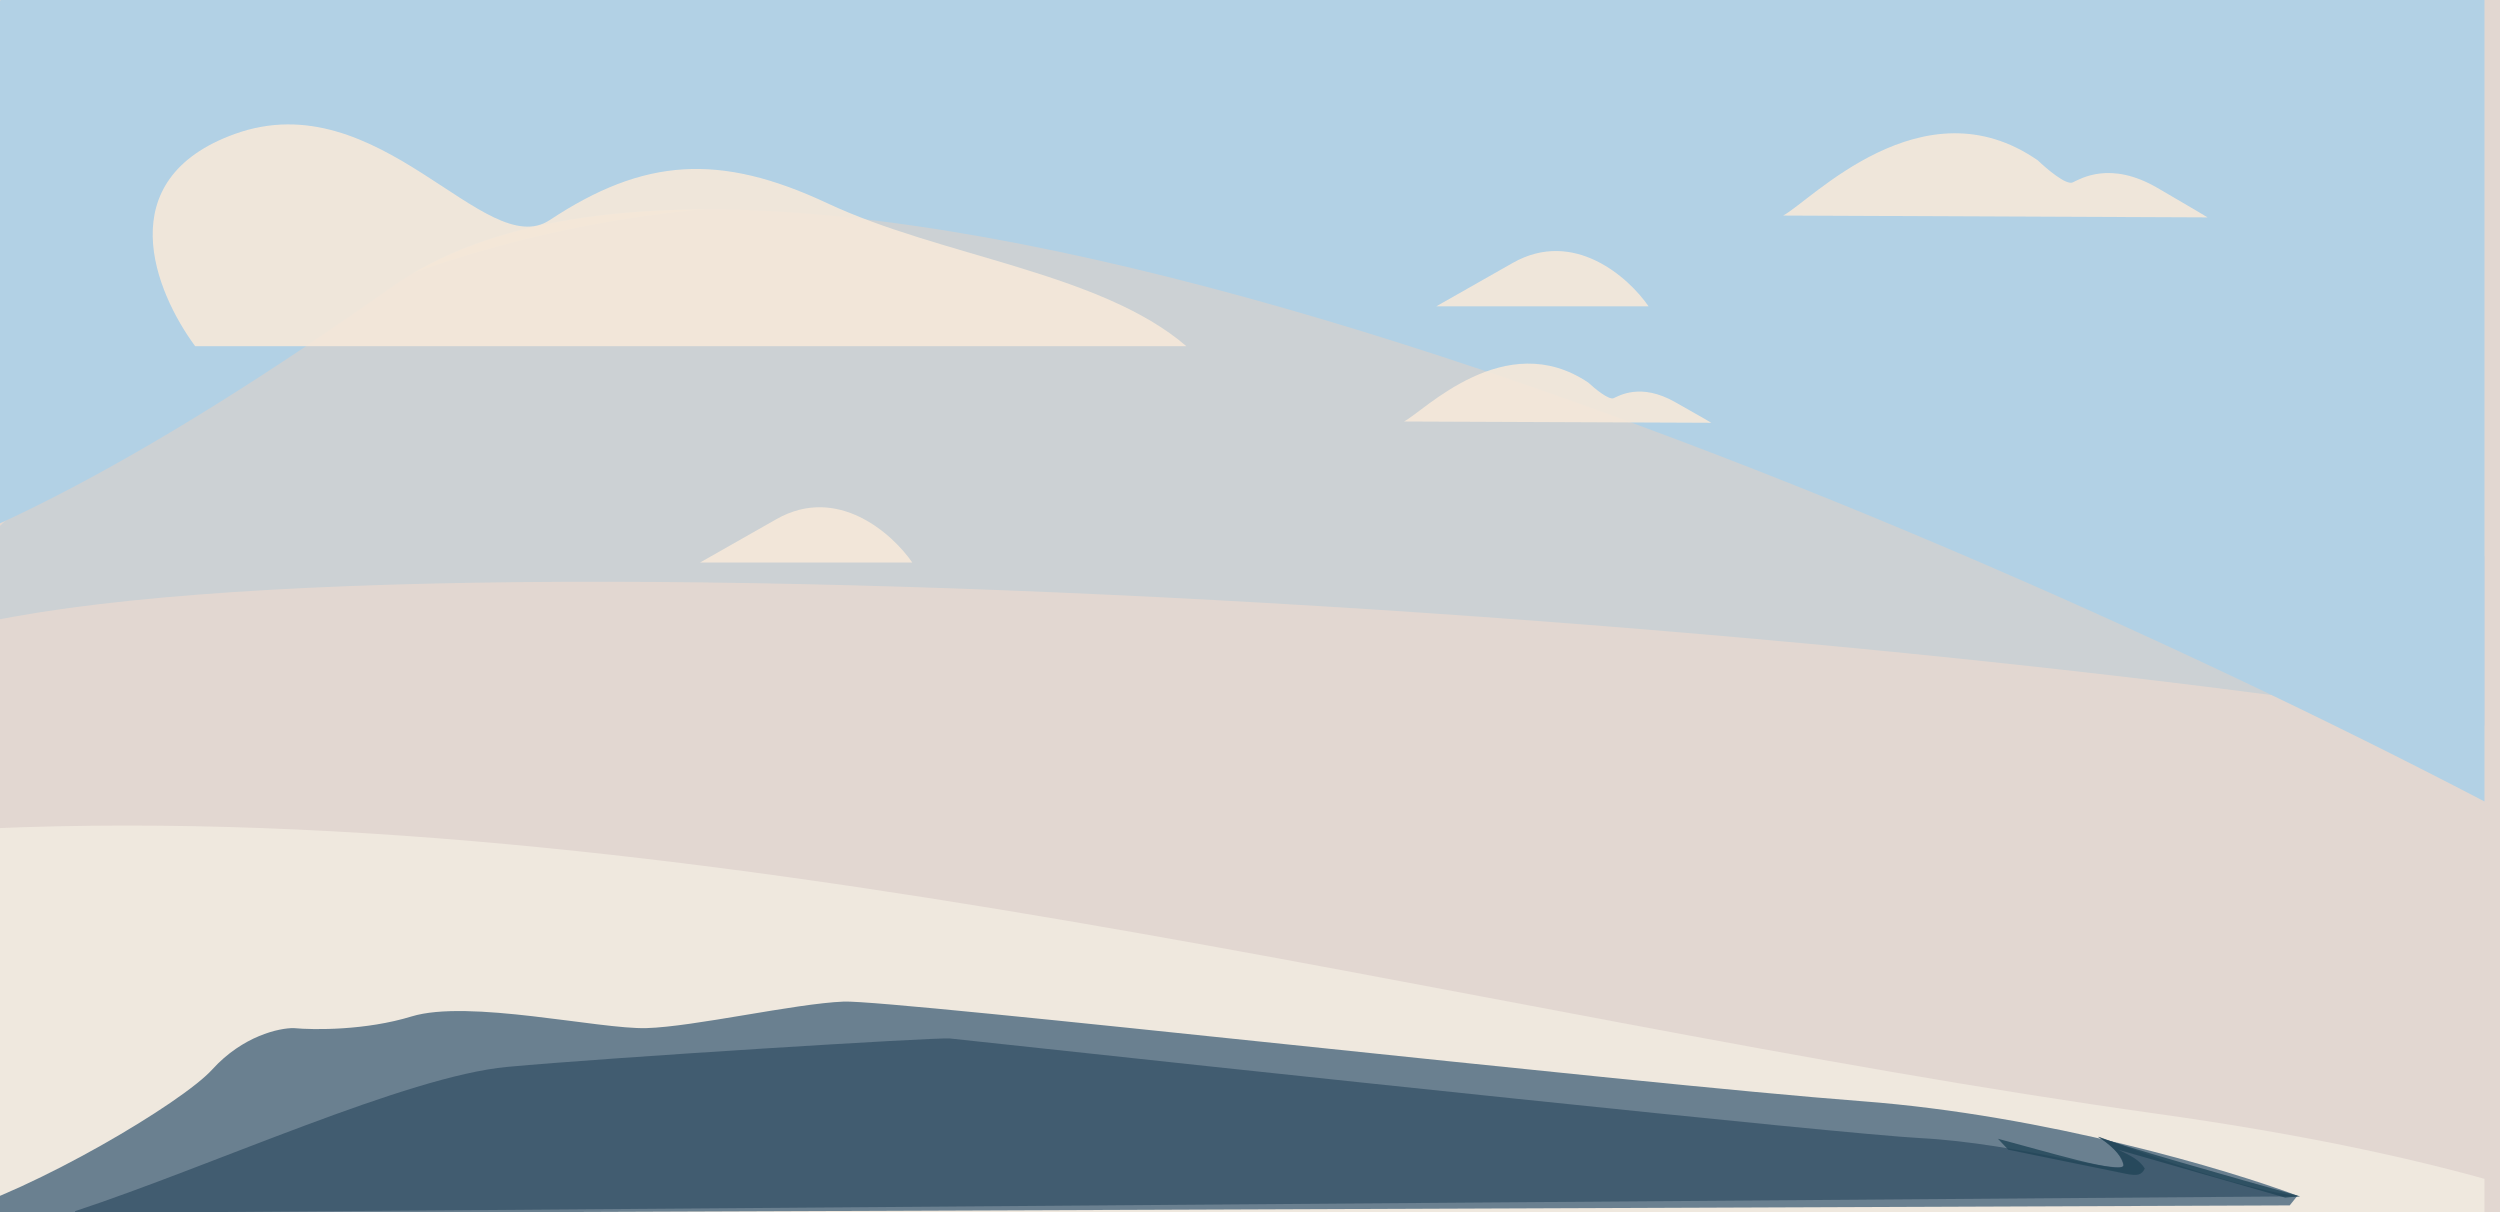<svg width="1932" height="937" viewBox="0 0 1932 937" fill="none" xmlns="http://www.w3.org/2000/svg">
<rect x="0" y="0" width="1932" height="937" fill="#808080" stroke="none"/>
<g clip-path="url(#clip0_576_4)">
<rect width="1932" height="1080" fill="#E2D7D1"/>
<g clip-path="url(#clip1_576_4)">
<path d="M1029.5 229.426C397.5 5.826 10.667 361.834 -82.5 502.5C155.5 392.9 1466.17 469.593 2070.5 586.927V413.427C1986.83 445.26 1661.5 453.026 1029.5 229.426Z" fill="#CCD1D4"/>
</g>
<g clip-path="url(#clip2_576_4)">
<path d="M-35.014 641.545C-482.659 665.969 -197.53 869.538 0.989 968.27L2171.21 1077C2181.54 1029.87 2095 920.6 1666.16 860.611C1130.1 785.625 524.542 611.015 -35.014 641.545Z" fill="#EFE8DE"/>
</g>
<g clip-path="url(#clip3_576_4)">
<path d="M302.583 222C603.383 9.2 1532.25 412 1959.08 640L2066.08 5L79.082 -193C-4.084 11.333 -172.417 423.8 -180.417 439C-190.417 458 -73.417 488 302.583 222Z" fill="#B2D1E5"/>
</g>
<g clip-path="url(#clip4_576_4)">
<path opacity="0.8" d="M1439 851.026C1581.4 861.826 1722.67 904.192 1775.5 924.026L1769.5 931.525L-39.5 938.5C26.5 919.667 140.4 852.525 164 826.525C187.6 800.525 215.833 794.359 227 794.525C242.667 796.025 282.8 796.325 318 785.525C362 772.025 463 795.525 499.5 794.525C536 793.525 614.5 775.526 652 774.026C689.5 772.526 1261 837.526 1439 851.026Z" fill="#49677D"/>
<path opacity="0.8" d="M392 824.5C314.4 831.7 164.333 900.833 58 936V937.5L1777.5 924.525C1715.5 917.025 1613 873.525 1622 879.025C1631 884.525 1638 890.525 1641 900.025C1644 909.525 1560.5 883.525 1484 879.525C1422.8 876.325 958.5 826.858 734 802.525C723.333 801.525 469.6 817.3 392 824.5Z" fill="#375368"/>
<path opacity="0.8" d="M1621.5 878.525C1631.9 883.325 1729.83 911.192 1777.5 924.525L1766 925.525L1637 888.525C1647.75 893.595 1653.37 896.522 1657.5 903.025C1655.1 908.101 1651.82 908.977 1642.5 907.025L1552 888.525L1544 880.025C1578.17 889.025 1641 908.125 1641 900.525C1641 892.925 1628 882.692 1621.5 878.525Z" fill="#214558"/>
</g>
<path d="M150.849 267.565H916.849C850.515 210.398 727.43 198.347 639.349 157.065C556 118 497.5 122 424.849 170.065C374.93 203.09 293.349 63.065 181.349 103.565C84.138 138.717 119.849 225.565 150.849 267.565Z" fill="#F6E9D9" fill-opacity="0.9"/>
<path d="M705 434.718L541 434.718L600 401.218C647.2 374.418 689.667 412.384 705 434.718Z" fill="#F6E9D9" fill-opacity="0.9"/>
<path d="M1274 236.718L1110 236.718L1169 203.218C1216.2 176.418 1258.67 214.384 1274 236.718Z" fill="#F6E9D9" fill-opacity="0.9"/>
<path d="M1227.5 295.725C1163 252.225 1100 318.225 1085 325.725L1322.5 326.725C1322 326.392 1315.7 322.725 1294.5 310.725C1268 295.725 1251.5 305.725 1247 307.725C1243.4 309.325 1232.5 300.392 1227.5 295.725Z" fill="#F6E9D9" fill-opacity="0.9"/>
<path d="M1574.8 123.932C1485.72 62.095 1398.72 155.917 1378 166.578L1706 168C1705.31 167.526 1696.61 162.314 1667.33 145.255C1630.73 123.932 1607.95 138.148 1601.73 140.991C1596.76 143.265 1581.71 130.566 1574.8 123.932Z" fill="#F6E9D9" fill-opacity="0.9"/>
</g>
<defs>
<clipPath id="clip0_576_4">
<rect width="1932" height="937" fill="white"/>
</clipPath>
<clipPath id="clip1_576_4">
<rect width="1920" height="430" fill="white" transform="translate(0 157)"/>
</clipPath>
<clipPath id="clip2_576_4">
<rect width="1920" height="439" fill="white" transform="translate(0 638)"/>
</clipPath>
<clipPath id="clip3_576_4">
<rect width="1920" height="640" fill="white"/>
</clipPath>
<clipPath id="clip4_576_4">
<rect width="1920" height="165" fill="white" transform="translate(0 774)"/>
</clipPath>
</defs>
</svg>
